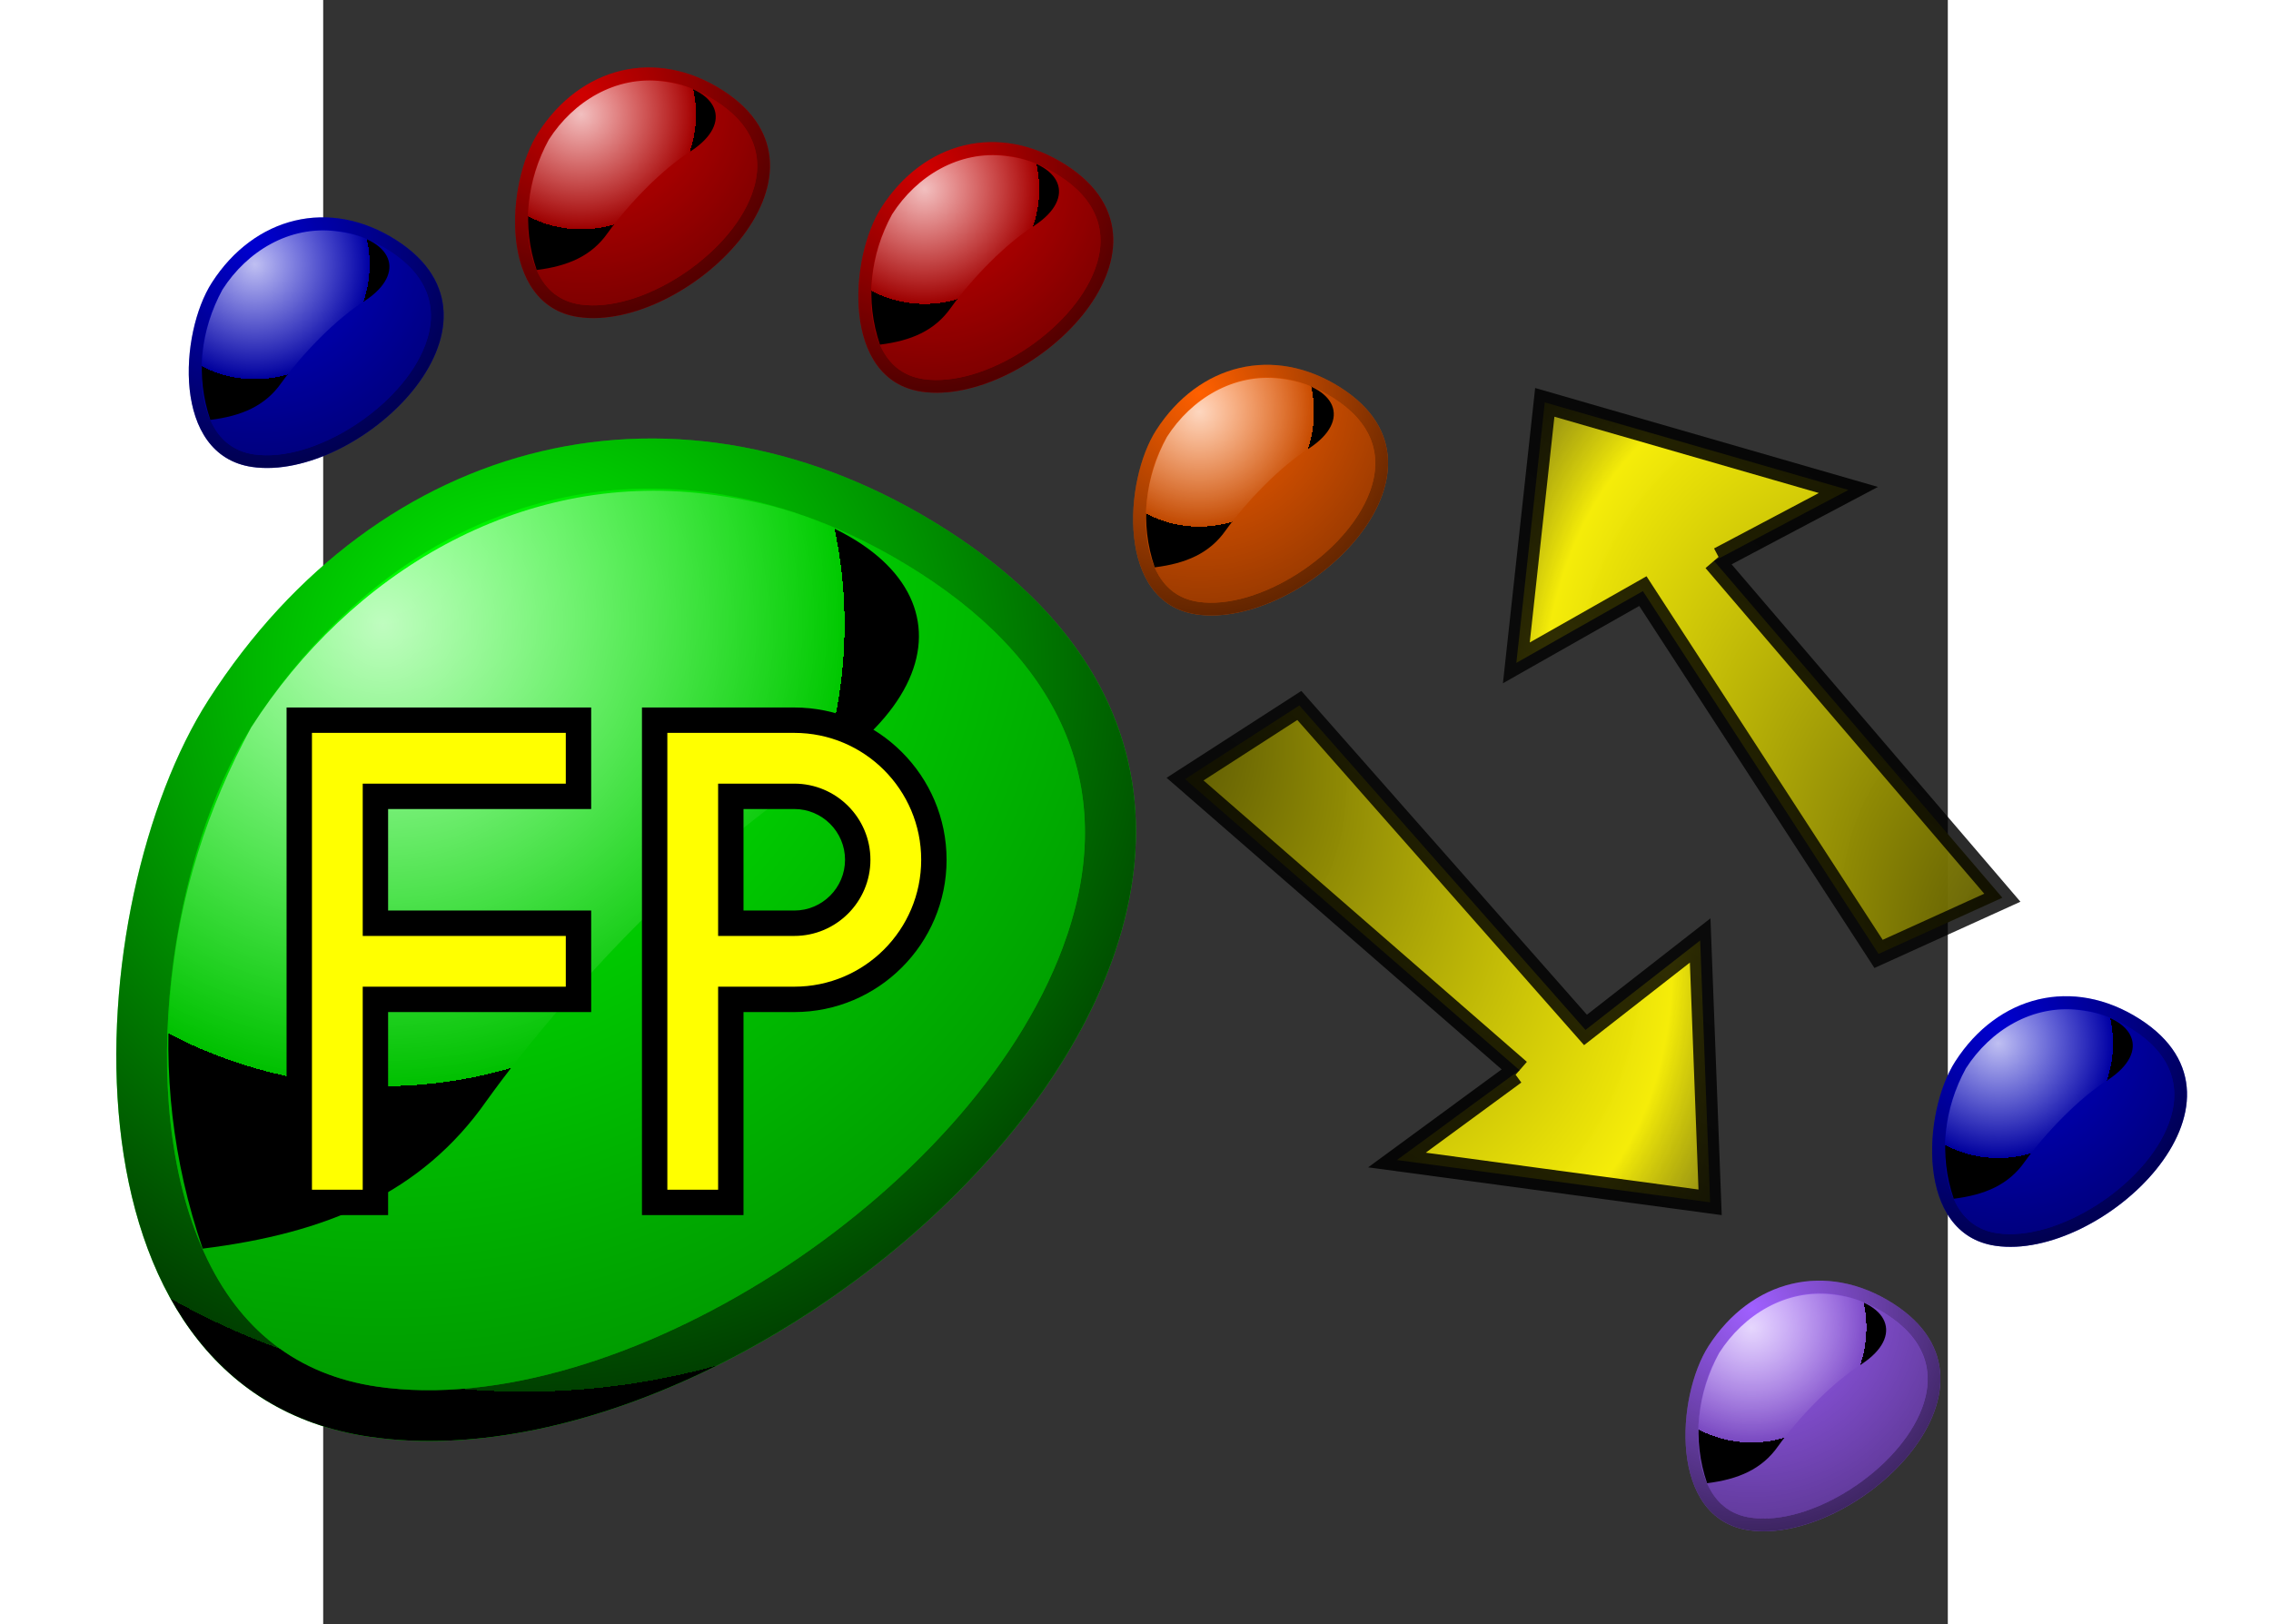 <?xml version="1.0" encoding="UTF-8" standalone="no"?>
<!-- Generator: Adobe Illustrator 10.0, SVG Export Plug-In . SVG Version: 3.0.0 Build 76)  -->
<svg
   xmlns:a="http://ns.adobe.com/AdobeSVGViewerExtensions/3.0/"
   xmlns:dc="http://purl.org/dc/elements/1.1/"
   xmlns:cc="http://creativecommons.org/ns#"
   xmlns:rdf="http://www.w3.org/1999/02/22-rdf-syntax-ns#"
   xmlns:svg="http://www.w3.org/2000/svg"
   xmlns="http://www.w3.org/2000/svg"
   xmlns:xlink="http://www.w3.org/1999/xlink"
   xmlns:sodipodi="http://sodipodi.sourceforge.net/DTD/sodipodi-0.dtd"
   xmlns:inkscape="http://www.inkscape.org/namespaces/inkscape"
   width="178.929"
   height="128.002"
   viewBox="0 0 128.002 128.002"
   overflow="visible"
   enable-background="new 0 0 128.002 128.002"
   xml:space="preserve"
   id="svg2148"
   sodipodi:version="0.32"
   inkscape:version="0.46"
   sodipodi:docname="freepops-updater-zenity.svg"
   sodipodi:docbase="/home/tassi/Projects/freepops/svn/freepops/updater-ui/fltk"
   inkscape:export-filename="/home/tassi/Desktop/fp.png"
   inkscape:export-xdpi="22.499649"
   inkscape:export-ydpi="22.499649"
   inkscape:output_extension="org.inkscape.output.svg.inkscape"
   version="1.0"
   style="overflow:visible"><rect x="0" y="0" width="128.002" height="128.002" fill="#333333" stroke="none"/><defs
   id="defs2384"><inkscape:perspective
   sodipodi:type="inkscape:persp3d"
   inkscape:vp_x="0 : 64.000999 : 1"
   inkscape:vp_y="0 : 1000 : 0"
   inkscape:vp_z="128.002 : 64.000999 : 1"
   inkscape:persp3d-origin="64.000999 : 42.667333 : 1"
   id="perspective136" /><linearGradient
   id="linearGradient5384"><stop
     id="stop5386"
     offset="0"
     style="stop-color:black;stop-opacity:0.878;" /><stop
     id="stop5388"
     offset="1"
     style="stop-color:black;stop-opacity:0.796;" /></linearGradient><linearGradient
   id="linearGradient3284"><stop
     id="stop3286"
     offset="0"
     style="stop-color:black;stop-opacity:1;" /><stop
     style="stop-color:#fff606;stop-opacity:0.949;"
     offset="0.72"
     id="stop3290" /><stop
     id="stop3288"
     offset="1"
     style="stop-color:black;stop-opacity:0;" /></linearGradient><radialGradient
   inkscape:collect="always"
   xlink:href="#linearGradient3284"
   id="radialGradient3292"
   cx="-38.389"
   cy="62.381"
   fx="-38.389"
   fy="62.381"
   r="10.564"
   gradientTransform="matrix(-4.527,2.931,-6.565,-7.271,281.411,608.658)"
   gradientUnits="userSpaceOnUse" />
		
	
			
			
			
			
			
			
			
			
			
			
			
			
		<linearGradient
   inkscape:collect="always"
   xlink:href="#linearGradient5384"
   id="linearGradient5378"
   x1="99.954"
   y1="40.929"
   x2="121.225"
   y2="40.929"
   gradientUnits="userSpaceOnUse"
   gradientTransform="matrix(1.04,-0.967,0.989,0.588,-66.84,160.942)" /><radialGradient
   inkscape:collect="always"
   xlink:href="#linearGradient3284"
   id="radialGradient5410"
   gradientUnits="userSpaceOnUse"
   gradientTransform="matrix(4.906,-2.238,5.432,8.152,1.044,-501.845)"
   cx="-38.389"
   cy="62.381"
   fx="-38.389"
   fy="62.381"
   r="10.564" /><linearGradient
   inkscape:collect="always"
   xlink:href="#linearGradient5384"
   id="linearGradient5412"
   gradientUnits="userSpaceOnUse"
   gradientTransform="matrix(-1.17,0.805,-0.892,-0.726,280.144,-8.052)"
   x1="99.954"
   y1="40.929"
   x2="121.225"
   y2="40.929" /><radialGradient
   inkscape:collect="always"
   xlink:href="#XMLID_25_"
   id="radialGradient5442"
   gradientUnits="userSpaceOnUse"
   gradientTransform="matrix(1,0,0,-1,242.499,460.5)"
   cx="-183.75"
   cy="452.681"
   fx="-183.75"
   fy="452.681"
   r="21.349" /><radialGradient
   inkscape:collect="always"
   xlink:href="#XMLID_26_"
   id="radialGradient5444"
   gradientUnits="userSpaceOnUse"
   gradientTransform="matrix(1,0,0,-1,242.499,460.5)"
   cx="-183.769"
   cy="452.669"
   fx="-183.769"
   fy="452.669"
   r="21.374" /><radialGradient
   inkscape:collect="always"
   xlink:href="#XMLID_27_"
   id="radialGradient5446"
   gradientUnits="userSpaceOnUse"
   gradientTransform="matrix(1,0,0,-1,242.499,460.5)"
   cx="-183.8"
   cy="451.163"
   fx="-183.8"
   fy="451.163"
   r="9.043" /><radialGradient
   inkscape:collect="always"
   xlink:href="#XMLID_10_"
   id="radialGradient5524"
   gradientUnits="userSpaceOnUse"
   gradientTransform="matrix(1,0,0,-1,242.499,460.5)"
   cx="-140.089"
   cy="389.308"
   fx="-140.089"
   fy="389.308"
   r="21.35" /><radialGradient
   inkscape:collect="always"
   xlink:href="#XMLID_11_"
   id="radialGradient5526"
   gradientUnits="userSpaceOnUse"
   gradientTransform="matrix(1,0,0,-1,242.499,460.5)"
   cx="-140.106"
   cy="389.296"
   fx="-140.106"
   fy="389.296"
   r="21.374" /><radialGradient
   inkscape:collect="always"
   xlink:href="#XMLID_12_"
   id="radialGradient5528"
   gradientUnits="userSpaceOnUse"
   gradientTransform="matrix(1,0,0,-1,242.499,460.5)"
   cx="-140.138"
   cy="387.79"
   fx="-140.138"
   fy="387.79"
   r="9.043" /><radialGradient
   inkscape:collect="always"
   xlink:href="#XMLID_19_"
   id="radialGradient5558"
   gradientUnits="userSpaceOnUse"
   gradientTransform="matrix(1,0,0,-1,242.499,460.5)"
   cx="-228.017"
   cy="417.28"
   fx="-228.017"
   fy="417.28"
   r="21.35" /><radialGradient
   inkscape:collect="always"
   xlink:href="#XMLID_20_"
   id="radialGradient5560"
   gradientUnits="userSpaceOnUse"
   gradientTransform="matrix(1,0,0,-1,242.499,460.5)"
   cx="-228.034"
   cy="417.269"
   fx="-228.034"
   fy="417.269"
   r="21.374" /><radialGradient
   inkscape:collect="always"
   xlink:href="#XMLID_21_"
   id="radialGradient5562"
   gradientUnits="userSpaceOnUse"
   gradientTransform="matrix(1,0,0,-1,242.499,460.5)"
   cx="-228.065"
   cy="415.764"
   fx="-228.065"
   fy="415.764"
   r="9.043" /><radialGradient
   inkscape:collect="always"
   xlink:href="#XMLID_19_"
   id="radialGradient5598"
   gradientUnits="userSpaceOnUse"
   gradientTransform="matrix(1,0,0,-1,242.499,460.5)"
   cx="-228.017"
   cy="417.28"
   fx="-228.017"
   fy="417.28"
   r="21.35" /><radialGradient
   inkscape:collect="always"
   xlink:href="#XMLID_20_"
   id="radialGradient5600"
   gradientUnits="userSpaceOnUse"
   gradientTransform="matrix(1,0,0,-1,242.499,460.5)"
   cx="-228.034"
   cy="417.269"
   fx="-228.034"
   fy="417.269"
   r="21.374" /><radialGradient
   inkscape:collect="always"
   xlink:href="#XMLID_21_"
   id="radialGradient5602"
   gradientUnits="userSpaceOnUse"
   gradientTransform="matrix(1,0,0,-1,242.499,460.5)"
   cx="-228.065"
   cy="415.764"
   fx="-228.065"
   fy="415.764"
   r="9.043" /><radialGradient
   inkscape:collect="always"
   xlink:href="#XMLID_25_"
   id="radialGradient5604"
   gradientUnits="userSpaceOnUse"
   gradientTransform="matrix(1,0,0,-1,242.499,460.5)"
   cx="-183.75"
   cy="452.681"
   fx="-183.75"
   fy="452.681"
   r="21.349" /><radialGradient
   inkscape:collect="always"
   xlink:href="#XMLID_26_"
   id="radialGradient5606"
   gradientUnits="userSpaceOnUse"
   gradientTransform="matrix(1,0,0,-1,242.499,460.5)"
   cx="-183.769"
   cy="452.669"
   fx="-183.769"
   fy="452.669"
   r="21.374" /><radialGradient
   inkscape:collect="always"
   xlink:href="#XMLID_27_"
   id="radialGradient5608"
   gradientUnits="userSpaceOnUse"
   gradientTransform="matrix(1,0,0,-1,242.499,460.5)"
   cx="-183.8"
   cy="451.163"
   fx="-183.8"
   fy="451.163"
   r="9.043" /></defs><sodipodi:namedview
   inkscape:window-height="747"
   inkscape:window-width="1280"
   inkscape:pageshadow="2"
   inkscape:pageopacity="0.0"
   guidetolerance="10.0"
   gridtolerance="10.0"
   objecttolerance="10.0"
   borderopacity="1.0"
   bordercolor="#666666"
   pagecolor="#ffffff"
   id="base"
   inkscape:zoom="3.1796378"
   inkscape:cx="64.000999"
   inkscape:cy="64.000999"
   inkscape:window-x="0"
   inkscape:window-y="26"
   inkscape:current-layer="svg2148"
   showgrid="false" />
	<path
   d="M 0,0 L 0,128.002 L 128.002,128.002 L 128.002,0 L 0,0 z"
   id="path2152"
   style="fill:none" /><g
   id="g2204"
   transform="translate(58.183,-1.573)">
				<path
   d="M 65.505,104.286 C 60.249,100.922 54.323,102.409 50.968,107.636 C 48.413,111.616 47.812,121.23 54.142,122.154 C 62.493,123.373 75.765,110.851 65.505,104.286 z"
   id="path2206"
   style="fill:#a060ff" />
				
					<radialGradient
   id="XMLID_7_"
   cx="-188.088"
   cy="355.822"
   r="21.35"
   fx="-188.088"
   fy="355.822"
   gradientTransform="matrix(1,0,0,-1,242.499,460.5)"
   gradientUnits="userSpaceOnUse">
					<stop
   offset="0"
   style="stop-color:#000000;stop-opacity:0.0;"
   id="stop2209" />
					<stop
   offset="1"
   style="stop-color:#000000;stop-opacity:0.75;"
   id="stop2211" />
					<a:midPointStop
   offset="0"
   style="stop-color:#FFFFFF" />
					<a:midPointStop
   offset="0.5"
   style="stop-color:#FFFFFF" />
					<a:midPointStop
   offset="1"
   style="stop-color:#000000" />
				</radialGradient>
				<path
   d="M 65.505,104.286 C 60.249,100.922 54.323,102.409 50.968,107.636 C 48.413,111.616 47.812,121.23 54.142,122.154 C 62.493,123.373 75.765,110.851 65.505,104.286 z M 54.287,121.164 C 52.723,120.935 51.577,120.049 50.885,118.528 C 49.486,115.458 50.249,110.608 51.81,108.175 C 54.931,103.313 60.218,102.087 64.967,105.126 C 67.916,107.014 68.892,109.566 67.793,112.516 C 65.966,117.411 59.024,121.854 54.287,121.164 z"
   id="path2213"
   style="fill:url(#XMLID_7_)" />
				
					<radialGradient
   id="XMLID_8_"
   cx="-188.105"
   cy="355.81"
   r="21.374"
   fx="-188.105"
   fy="355.81"
   gradientTransform="matrix(1,0,0,-1,242.499,460.5)"
   gradientUnits="userSpaceOnUse">
					<stop
   offset="0"
   style="stop-color:#000000;stop-opacity:0.0;"
   id="stop2216" />
					<stop
   offset="1"
   style="stop-color:#000000;stop-opacity:0.5;"
   id="stop2218" />
					<a:midPointStop
   offset="0"
   style="stop-color:#FFFFFF" />
					<a:midPointStop
   offset="0.5"
   style="stop-color:#FFFFFF" />
					<a:midPointStop
   offset="1"
   style="stop-color:#000000" />
				</radialGradient>
				<path
   d="M 51.809,108.177 C 50.248,110.609 49.485,115.458 50.884,118.529 C 51.576,120.05 52.722,120.937 54.286,121.166 C 59.023,121.857 65.965,117.413 67.791,112.52 C 68.892,109.573 67.914,107.018 64.965,105.13 C 60.217,102.089 54.93,103.313 51.809,108.177 z"
   id="path2220"
   style="fill:url(#XMLID_8_)" />
				
					<radialGradient
   id="XMLID_9_"
   cx="-188.136"
   cy="354.305"
   r="9.043"
   fx="-188.136"
   fy="354.305"
   gradientTransform="matrix(1,0,0,-1,242.499,460.5)"
   gradientUnits="userSpaceOnUse">
					<stop
   offset="0"
   style="stop-color:#FFFFFF;stop-opacity:0.75;"
   id="stop2223" />
					<stop
   offset="1"
   style="stop-color:#FFFFFF;stop-opacity:0.0;"
   id="stop2225" />
					<a:midPointStop
   offset="0"
   style="stop-color:#FFFFFF" />
					<a:midPointStop
   offset="0.5"
   style="stop-color:#FFFFFF" />
					<a:midPointStop
   offset="1"
   style="stop-color:#000000" />
				</radialGradient>
				<path
   d="M 51.809,108.177 C 50.076,111.368 49.665,114.992 50.853,118.448 C 53.289,118.144 55.167,117.361 56.443,115.538 C 58.047,113.307 60.737,110.486 63.068,109.038 C 66.323,106.866 65.271,104.126 60.755,103.579 C 57.082,103.132 53.754,105.146 51.809,108.177"
   id="path2227"
   style="fill:url(#XMLID_9_)" />
			</g><g
   id="g2229"
   transform="translate(-33.337,-40.256)">
				<path
   d="M 113.504,70.801 C 108.248,67.437 102.321,68.924 98.967,74.152 C 96.412,78.131 95.812,87.746 102.142,88.67 C 110.492,89.888 123.765,77.365 113.504,70.801 z"
   id="path2231"
   style="fill:#ff6000" />
				
					<radialGradient
   id="XMLID_10_"
   cx="-140.089"
   cy="389.308"
   r="21.35"
   fx="-140.089"
   fy="389.308"
   gradientTransform="matrix(1,0,0,-1,242.499,460.5)"
   gradientUnits="userSpaceOnUse">
					<stop
   offset="0"
   style="stop-color:#000000;stop-opacity:0.0;"
   id="stop2234" />
					<stop
   offset="1"
   style="stop-color:#000000;stop-opacity:0.75;"
   id="stop2236" />
					<a:midPointStop
   offset="0"
   style="stop-color:#FFFFFF" />
					<a:midPointStop
   offset="0.5"
   style="stop-color:#FFFFFF" />
					<a:midPointStop
   offset="1"
   style="stop-color:#000000" />
				</radialGradient>
				<path
   d="M 113.504,70.801 C 108.248,67.437 102.321,68.924 98.967,74.152 C 96.412,78.131 95.812,87.746 102.142,88.67 C 110.492,89.888 123.765,77.365 113.504,70.801 z M 102.285,87.679 C 100.722,87.45 99.576,86.564 98.883,85.043 C 97.486,81.974 98.248,77.123 99.81,74.69 C 102.931,69.828 108.217,68.602 112.965,71.641 C 115.914,73.528 116.892,76.082 115.791,79.031 C 113.965,83.926 107.022,88.37 102.285,87.679 z"
   id="path2238"
   style="fill:url(#radialGradient5524)" />
				
					<radialGradient
   id="XMLID_11_"
   cx="-140.106"
   cy="389.296"
   r="21.374"
   fx="-140.106"
   fy="389.296"
   gradientTransform="matrix(1,0,0,-1,242.499,460.5)"
   gradientUnits="userSpaceOnUse">
					<stop
   offset="0"
   style="stop-color:#000000;stop-opacity:0.0;"
   id="stop2241" />
					<stop
   offset="1"
   style="stop-color:#000000;stop-opacity:0.5;"
   id="stop2243" />
					<a:midPointStop
   offset="0"
   style="stop-color:#FFFFFF" />
					<a:midPointStop
   offset="0.5"
   style="stop-color:#FFFFFF" />
					<a:midPointStop
   offset="1"
   style="stop-color:#000000" />
				</radialGradient>
				<path
   d="M 99.81,74.69 C 98.248,77.123 97.486,81.971 98.883,85.043 C 99.576,86.564 100.722,87.45 102.285,87.679 C 107.022,88.37 113.965,83.926 115.791,79.033 C 116.892,76.086 115.914,73.531 112.965,71.644 C 108.217,68.604 102.931,69.828 99.81,74.69 z"
   id="path2245"
   style="fill:url(#radialGradient5526)" />
				
					<radialGradient
   id="XMLID_12_"
   cx="-140.138"
   cy="387.79"
   r="9.043"
   fx="-140.138"
   fy="387.79"
   gradientTransform="matrix(1,0,0,-1,242.499,460.5)"
   gradientUnits="userSpaceOnUse">
					<stop
   offset="0"
   style="stop-color:#FFFFFF;stop-opacity:0.75;"
   id="stop2248" />
					<stop
   offset="1"
   style="stop-color:#FFFFFF;stop-opacity:0.0;"
   id="stop2250" />
					<a:midPointStop
   offset="0"
   style="stop-color:#FFFFFF" />
					<a:midPointStop
   offset="0.5"
   style="stop-color:#FFFFFF" />
					<a:midPointStop
   offset="1"
   style="stop-color:#000000" />
				</radialGradient>
				<path
   d="M 99.81,74.69 C 98.076,77.881 97.664,81.505 98.853,84.961 C 101.289,84.658 103.166,83.874 104.443,82.051 C 106.047,79.82 108.738,77 111.068,75.551 C 114.324,73.379 113.271,70.64 108.755,70.092 C 105.08,69.646 101.754,71.66 99.81,74.69"
   id="path2252"
   style="fill:url(#radialGradient5528)" />
			</g><g
   id="g2304"
   transform="translate(-19.814,-23.902)">
				<path
   d="M 25.576,42.828 C 20.32,39.464 14.394,40.951 11.039,46.178 C 8.484,50.158 7.883,59.772 14.213,60.696 C 22.563,61.915 35.835,49.392 25.576,42.828 z"
   id="path2306"
   style="fill:#0000d0" />
				
					<radialGradient
   id="XMLID_19_"
   cx="-228.017"
   cy="417.28"
   r="21.35"
   fx="-228.017"
   fy="417.28"
   gradientTransform="matrix(1,0,0,-1,242.499,460.5)"
   gradientUnits="userSpaceOnUse">
					<stop
   offset="0"
   style="stop-color:#000000;stop-opacity:0.0;"
   id="stop2309" />
					<stop
   offset="1"
   style="stop-color:#000000;stop-opacity:0.75;"
   id="stop2311" />
					<a:midPointStop
   offset="0"
   style="stop-color:#FFFFFF" />
					<a:midPointStop
   offset="0.5"
   style="stop-color:#FFFFFF" />
					<a:midPointStop
   offset="1"
   style="stop-color:#000000" />
				</radialGradient>
				<path
   d="M 25.576,42.828 C 20.32,39.464 14.394,40.951 11.039,46.178 C 8.484,50.158 7.883,59.772 14.213,60.696 C 22.563,61.915 35.835,49.392 25.576,42.828 z M 14.357,59.706 C 12.793,59.477 11.647,58.591 10.955,57.07 C 9.556,54 10.319,49.15 11.88,46.718 C 15.001,41.855 20.288,40.63 25.037,43.669 C 27.986,45.556 28.962,48.11 27.863,51.058 C 26.037,55.953 19.095,60.397 14.357,59.706 z"
   id="path2313"
   style="fill:url(#radialGradient5598)" />
				
					<radialGradient
   id="XMLID_20_"
   cx="-228.034"
   cy="417.269"
   r="21.374"
   fx="-228.034"
   fy="417.269"
   gradientTransform="matrix(1,0,0,-1,242.499,460.5)"
   gradientUnits="userSpaceOnUse">
					<stop
   offset="0"
   style="stop-color:#000000;stop-opacity:0.0;"
   id="stop2316" />
					<stop
   offset="1"
   style="stop-color:#000000;stop-opacity:0.5;"
   id="stop2318" />
					<a:midPointStop
   offset="0"
   style="stop-color:#FFFFFF" />
					<a:midPointStop
   offset="0.5"
   style="stop-color:#FFFFFF" />
					<a:midPointStop
   offset="1"
   style="stop-color:#000000" />
				</radialGradient>
				<path
   d="M 11.88,46.718 C 10.319,49.15 9.556,54 10.955,57.07 C 11.647,58.591 12.793,59.477 14.357,59.706 C 19.094,60.397 26.036,55.953 27.862,51.059 C 28.962,48.112 27.985,45.557 25.036,43.67 C 20.288,40.63 15.001,41.855 11.88,46.718 z"
   id="path2320"
   style="fill:url(#radialGradient5600)" />
				
					<radialGradient
   id="XMLID_21_"
   cx="-228.065"
   cy="415.764"
   r="9.043"
   fx="-228.065"
   fy="415.764"
   gradientTransform="matrix(1,0,0,-1,242.499,460.5)"
   gradientUnits="userSpaceOnUse">
					<stop
   offset="0"
   style="stop-color:#FFFFFF;stop-opacity:0.75;"
   id="stop2323" />
					<stop
   offset="1"
   style="stop-color:#FFFFFF;stop-opacity:0.0;"
   id="stop2325" />
					<a:midPointStop
   offset="0"
   style="stop-color:#FFFFFF" />
					<a:midPointStop
   offset="0.5"
   style="stop-color:#FFFFFF" />
					<a:midPointStop
   offset="1"
   style="stop-color:#000000" />
				</radialGradient>
				<path
   d="M 11.88,46.718 C 10.147,49.909 9.736,53.533 10.924,56.988 C 13.36,56.685 15.238,55.901 16.514,54.078 C 18.118,51.846 20.808,49.027 23.139,47.578 C 26.394,45.406 25.342,42.666 20.826,42.119 C 17.152,41.673 13.825,43.687 11.88,46.718"
   id="path2327"
   style="fill:url(#radialGradient5602)" />
			</g><g
   id="g2354"
   transform="translate(-38.369,-0.314)">
				<path
   d="M 69.841,7.428 C 64.585,4.064 58.659,5.551 55.305,10.778 C 52.75,14.758 52.149,24.372 58.479,25.296 C 66.829,26.515 80.101,13.992 69.841,7.428 z"
   id="path2356"
   style="fill:#d00000" />
				
					<radialGradient
   id="XMLID_25_"
   cx="-183.75"
   cy="452.681"
   r="21.349"
   fx="-183.75"
   fy="452.681"
   gradientTransform="matrix(1,0,0,-1,242.499,460.5)"
   gradientUnits="userSpaceOnUse">
					<stop
   offset="0"
   style="stop-color:#000000;stop-opacity:0.0;"
   id="stop2359" />
					<stop
   offset="1"
   style="stop-color:#000000;stop-opacity:0.75;"
   id="stop2361" />
					<a:midPointStop
   offset="0"
   style="stop-color:#FFFFFF" />
					<a:midPointStop
   offset="0.5"
   style="stop-color:#FFFFFF" />
					<a:midPointStop
   offset="1"
   style="stop-color:#000000" />
				</radialGradient>
				<path
   d="M 69.841,7.428 C 64.585,4.064 58.659,5.551 55.305,10.778 C 52.75,14.758 52.149,24.372 58.479,25.296 C 66.829,26.515 80.101,13.992 69.841,7.428 z M 58.623,24.306 C 57.059,24.077 55.913,23.191 55.221,21.67 C 53.822,18.6 54.585,13.75 56.146,11.318 C 59.267,6.455 64.554,5.23 69.302,8.269 C 72.251,10.156 73.228,12.71 72.128,15.658 C 70.302,20.553 63.36,24.997 58.623,24.306 z"
   id="path2363"
   style="fill:url(#radialGradient5604)" />
				
					<radialGradient
   id="XMLID_26_"
   cx="-183.769"
   cy="452.669"
   r="21.374"
   fx="-183.769"
   fy="452.669"
   gradientTransform="matrix(1,0,0,-1,242.499,460.5)"
   gradientUnits="userSpaceOnUse">
					<stop
   offset="0"
   style="stop-color:#000000;stop-opacity:0.0;"
   id="stop2366" />
					<stop
   offset="1"
   style="stop-color:#000000;stop-opacity:0.5;"
   id="stop2368" />
					<a:midPointStop
   offset="0"
   style="stop-color:#FFFFFF" />
					<a:midPointStop
   offset="0.5"
   style="stop-color:#FFFFFF" />
					<a:midPointStop
   offset="1"
   style="stop-color:#000000" />
				</radialGradient>
				<path
   d="M 56.146,11.318 C 54.585,13.75 53.822,18.599 55.221,21.67 C 55.913,23.191 57.059,24.077 58.623,24.306 C 63.36,24.997 70.302,20.553 72.128,15.659 C 73.228,12.712 72.251,10.157 69.302,8.27 C 64.554,5.23 59.267,6.455 56.146,11.318 z"
   id="path2370"
   style="fill:url(#radialGradient5606)" />
				
					<radialGradient
   id="XMLID_27_"
   cx="-183.8"
   cy="451.163"
   r="9.043"
   fx="-183.8"
   fy="451.163"
   gradientTransform="matrix(1,0,0,-1,242.499,460.5)"
   gradientUnits="userSpaceOnUse">
					<stop
   offset="0"
   style="stop-color:#FFFFFF;stop-opacity:0.75;"
   id="stop2373" />
					<stop
   offset="1"
   style="stop-color:#FFFFFF;stop-opacity:0.0;"
   id="stop2375" />
					<a:midPointStop
   offset="0"
   style="stop-color:#FFFFFF" />
					<a:midPointStop
   offset="0.5"
   style="stop-color:#FFFFFF" />
					<a:midPointStop
   offset="1"
   style="stop-color:#000000" />
				</radialGradient>
				<path
   d="M 56.146,11.318 C 54.413,14.509 54.002,18.133 55.19,21.588 C 57.626,21.285 59.504,20.501 60.78,18.678 C 62.384,16.446 65.074,13.627 67.404,12.178 C 70.661,10.006 69.607,7.266 65.091,6.719 C 61.418,6.273 58.091,8.287 56.146,11.318"
   id="path2377"
   style="fill:url(#radialGradient5608)" />
			</g><g
   id="g5390"
   transform="translate(-40.885,9.75)"><g
     id="g2154">
				<path
   style="fill:#00ff00"
   id="path2156"
   d="M 90.001,32 C 68.976,18.543 45.27,24.49 31.85,45.4 C 21.634,61.318 19.228,99.773 44.547,103.47 C 77.948,108.349 131.034,58.261 90.001,32 z" />
				
					<radialGradient
   gradientUnits="userSpaceOnUse"
   gradientTransform="matrix(1,0,0,-1,242.499,460.5)"
   fy="417.248"
   fx="-185.749"
   r="56.661"
   cy="417.248"
   cx="-185.749"
   id="XMLID_1_">
					<stop
   id="stop2159"
   style="stop-color:#000000;stop-opacity:0.0;"
   offset="0" />
					<stop
   id="stop2161"
   style="stop-color:#000000;stop-opacity:0.75;"
   offset="1" />
					<a:midPointStop
   style="stop-color:#FFFFFF"
   offset="0" />
					<a:midPointStop
   style="stop-color:#FFFFFF"
   offset="0.5" />
					<a:midPointStop
   style="stop-color:#000000"
   offset="1" />
				</radialGradient>
				<path
   style="fill:url(#XMLID_1_)"
   id="path2163"
   d="M 90.001,32 C 68.976,18.543 45.27,24.49 31.85,45.4 C 21.634,61.318 19.228,99.773 44.547,103.47 C 77.948,108.349 131.034,58.261 90.001,32 z M 45.125,99.513 C 38.866,98.599 34.287,95.052 31.515,88.97 C 25.917,76.689 28.973,57.289 35.216,47.562 C 47.699,28.112 68.849,23.212 87.845,35.37 C 99.638,42.916 103.546,53.136 99.15,64.921 C 91.845,84.499 64.075,102.278 45.125,99.513 z" />
				
					<radialGradient
   gradientUnits="userSpaceOnUse"
   gradientTransform="matrix(1,0,0,-1,242.499,460.5)"
   fy="427.498"
   fx="-196.998"
   r="86.082"
   cy="427.498"
   cx="-196.998"
   id="XMLID_2_">
					<stop
   id="stop2166"
   style="stop-color:#000000;stop-opacity:0.0;"
   offset="0" />
					<stop
   id="stop2168"
   style="stop-color:#000000;stop-opacity:0.5;"
   offset="1" />
					<a:midPointStop
   style="stop-color:#FFFFFF"
   offset="0" />
					<a:midPointStop
   style="stop-color:#FFFFFF"
   offset="0.5" />
					<a:midPointStop
   style="stop-color:#000000"
   offset="1" />
				</radialGradient>
				<path
   style="fill:url(#XMLID_2_)"
   id="path2170"
   d="M 35.216,47.562 C 28.973,57.29 25.918,76.688 31.515,88.97 C 34.286,95.052 38.866,98.599 45.125,99.513 C 64.074,102.281 91.845,84.499 99.149,64.921 C 103.545,53.136 99.637,42.916 87.844,35.37 C 68.849,23.212 47.699,28.111 35.216,47.562 z" />
				
					<radialGradient
   gradientUnits="userSpaceOnUse"
   gradientTransform="matrix(1,0,0,-1,242.499,460.5)"
   fy="421.048"
   fx="-196.919"
   r="36.387"
   cy="421.048"
   cx="-196.919"
   id="XMLID_3_">
					<stop
   id="stop2173"
   style="stop-color:#FFFFFF;stop-opacity:0.75;"
   offset="0" />
					<stop
   id="stop2175"
   style="stop-color:#FFFFFF;stop-opacity:0.0;"
   offset="1" />
					<a:midPointStop
   style="stop-color:#FFFFFF"
   offset="0" />
					<a:midPointStop
   style="stop-color:#FFFFFF"
   offset="0.5" />
					<a:midPointStop
   style="stop-color:#000000"
   offset="1" />
				</radialGradient>
				<path
   style="fill:url(#XMLID_3_)"
   id="path2177"
   d="M 35.216,47.561 C 28.28,60.329 26.643,74.825 31.391,88.64 C 41.133,87.431 48.649,84.293 53.75,77.001 C 60.165,68.073 70.926,56.798 80.25,51.001 C 93.269,42.313 89.062,31.353 70.996,29.165 C 56.306,27.386 42.998,35.437 35.216,47.561" />
			</g><path
     id="path2379"
     d="M 68.001,46 L 66.001,46 L 66.001,86 L 74.001,86 C 74.001,86 74.001,73.062 74.001,70 C 75.778,70 78.001,70 78.001,70 C 84.618,70 90.001,64.617 90.001,58 C 90.001,51.383 84.618,46 78.001,46 L 68.001,46 z M 78.001,54 C 80.207,54 82.001,55.794 82.001,58 C 82.001,60.206 80.207,62 78.001,62 C 78.001,62 75.778,62 74.001,62 C 74.001,59.778 74.001,56.222 74.001,54 C 75.778,54 78.001,54 78.001,54 z M 60.001,46 L 38,46 L 38,86 L 46,86 C 46,86 46,73.062 46,70 C 49.063,70 62,70 62,70 L 62,62 C 62,62 49.062,62 46,62 C 46,59.778 46,56.222 46,54 C 49.063,54 62,54 62,54 L 62,46 L 60.001,46 z" /><path
     style="fill:#ffff00"
     id="path2381"
     d="M 68.001,48 L 68.001,84 L 72.001,84 L 72.001,68 L 78.001,68 C 83.524,68 88.001,63.522 88.001,58 C 88.001,52.478 83.524,48 78.001,48 L 68.001,48 z M 78.001,64.001 C 78.001,64.001 74.881,64.001 72.001,64.001 L 72.001,52 C 74.881,52 78.001,52 78.001,52 C 81.31,52 84.001,54.692 84.001,58 C 84.001,61.308 81.31,64.001 78.001,64.001 z M 40,84.001 L 44,84.001 L 44,68.001 L 60,68.001 L 60,64.001 L 44,64.001 L 44,52.001 L 60,52.001 L 60,48.001 L 40,48.001 L 40,84.001 z" /></g>
<path
   style="fill:url(#radialGradient3292);fill-opacity:1;fill-rule:evenodd;stroke:url(#linearGradient5378);stroke-width:1.753;stroke-linecap:butt;stroke-linejoin:miter;stroke-miterlimit:4;stroke-dasharray:none;stroke-opacity:1"
   d="M 93.881,84.597 L 84.602,91.408 L 109.274,94.742 L 108.491,74.107 L 99.455,81.158 L 76.908,55.589 L 67.907,61.394 L 94.262,84.334"
   id="path2388"
   sodipodi:nodetypes="cccccccc"
   inkscape:export-xdpi="22.499649"
   inkscape:export-ydpi="22.499649" /><path
   style="fill:url(#radialGradient5410);fill-opacity:1;fill-rule:evenodd;stroke:url(#linearGradient5412);stroke-width:1.753;stroke-linecap:butt;stroke-linejoin:miter;stroke-miterlimit:4;stroke-dasharray:none;stroke-opacity:1"
   d="M 109.994,43.991 L 120.168,38.609 L 96.248,31.706 L 94.007,52.234 L 103.977,46.579 L 122.546,75.167 L 132.299,70.74 L 109.579,44.195"
   id="path5408"
   sodipodi:nodetypes="cccccccc"
   inkscape:export-xdpi="22.499649"
   inkscape:export-ydpi="22.499649" /><g
   id="g5414"
   transform="translate(-11.323,5.568)">
				<path
   d="M 69.841,7.428 C 64.585,4.064 58.659,5.551 55.305,10.778 C 52.75,14.758 52.149,24.372 58.479,25.296 C 66.829,26.515 80.101,13.992 69.841,7.428 z"
   id="path5416"
   style="fill:#d00000" />
				
					<radialGradient
   id="radialGradient5418"
   cx="-183.75"
   cy="452.681"
   r="21.349"
   fx="-183.75"
   fy="452.681"
   gradientTransform="matrix(1,0,0,-1,242.499,460.5)"
   gradientUnits="userSpaceOnUse">
					<stop
   offset="0"
   style="stop-color:#000000;stop-opacity:0.0;"
   id="stop5420" />
					<stop
   offset="1"
   style="stop-color:#000000;stop-opacity:0.75;"
   id="stop5422" />
					<a:midPointStop
   offset="0"
   style="stop-color:#FFFFFF" />
					<a:midPointStop
   offset="0.5"
   style="stop-color:#FFFFFF" />
					<a:midPointStop
   offset="1"
   style="stop-color:#000000" />
				</radialGradient>
				<path
   d="M 69.841,7.428 C 64.585,4.064 58.659,5.551 55.305,10.778 C 52.75,14.758 52.149,24.372 58.479,25.296 C 66.829,26.515 80.101,13.992 69.841,7.428 z M 58.623,24.306 C 57.059,24.077 55.913,23.191 55.221,21.67 C 53.822,18.6 54.585,13.75 56.146,11.318 C 59.267,6.455 64.554,5.23 69.302,8.269 C 72.251,10.156 73.228,12.71 72.128,15.658 C 70.302,20.553 63.36,24.997 58.623,24.306 z"
   id="path5424"
   style="fill:url(#radialGradient5442)" />
				
					<radialGradient
   id="radialGradient5426"
   cx="-183.769"
   cy="452.669"
   r="21.374"
   fx="-183.769"
   fy="452.669"
   gradientTransform="matrix(1,0,0,-1,242.499,460.5)"
   gradientUnits="userSpaceOnUse">
					<stop
   offset="0"
   style="stop-color:#000000;stop-opacity:0.0;"
   id="stop5428" />
					<stop
   offset="1"
   style="stop-color:#000000;stop-opacity:0.5;"
   id="stop5430" />
					<a:midPointStop
   offset="0"
   style="stop-color:#FFFFFF" />
					<a:midPointStop
   offset="0.5"
   style="stop-color:#FFFFFF" />
					<a:midPointStop
   offset="1"
   style="stop-color:#000000" />
				</radialGradient>
				<path
   d="M 56.146,11.318 C 54.585,13.75 53.822,18.599 55.221,21.67 C 55.913,23.191 57.059,24.077 58.623,24.306 C 63.36,24.997 70.302,20.553 72.128,15.659 C 73.228,12.712 72.251,10.157 69.302,8.27 C 64.554,5.23 59.267,6.455 56.146,11.318 z"
   id="path5432"
   style="fill:url(#radialGradient5444)" />
				
					<radialGradient
   id="radialGradient5434"
   cx="-183.8"
   cy="451.163"
   r="9.043"
   fx="-183.8"
   fy="451.163"
   gradientTransform="matrix(1,0,0,-1,242.499,460.5)"
   gradientUnits="userSpaceOnUse">
					<stop
   offset="0"
   style="stop-color:#FFFFFF;stop-opacity:0.75;"
   id="stop5436" />
					<stop
   offset="1"
   style="stop-color:#FFFFFF;stop-opacity:0.0;"
   id="stop5438" />
					<a:midPointStop
   offset="0"
   style="stop-color:#FFFFFF" />
					<a:midPointStop
   offset="0.5"
   style="stop-color:#FFFFFF" />
					<a:midPointStop
   offset="1"
   style="stop-color:#000000" />
				</radialGradient>
				<path
   d="M 56.146,11.318 C 54.413,14.509 54.002,18.133 55.19,21.588 C 57.626,21.285 59.504,20.501 60.78,18.678 C 62.384,16.446 65.074,13.627 67.404,12.178 C 70.661,10.006 69.607,7.266 65.091,6.719 C 61.418,6.273 58.091,8.287 56.146,11.318"
   id="path5440"
   style="fill:url(#radialGradient5446)" />
			</g><g
   id="g5530"
   transform="translate(117.544,37.471)">
				<path
   d="M 25.576,42.828 C 20.32,39.464 14.394,40.951 11.039,46.178 C 8.484,50.158 7.883,59.772 14.213,60.696 C 22.563,61.915 35.835,49.392 25.576,42.828 z"
   id="path5532"
   style="fill:#0000d0" />
				
					<radialGradient
   id="radialGradient5534"
   cx="-228.017"
   cy="417.28"
   r="21.35"
   fx="-228.017"
   fy="417.28"
   gradientTransform="matrix(1,0,0,-1,242.499,460.5)"
   gradientUnits="userSpaceOnUse">
					<stop
   offset="0"
   style="stop-color:#000000;stop-opacity:0.0;"
   id="stop5536" />
					<stop
   offset="1"
   style="stop-color:#000000;stop-opacity:0.75;"
   id="stop5538" />
					<a:midPointStop
   offset="0"
   style="stop-color:#FFFFFF" />
					<a:midPointStop
   offset="0.5"
   style="stop-color:#FFFFFF" />
					<a:midPointStop
   offset="1"
   style="stop-color:#000000" />
				</radialGradient>
				<path
   d="M 25.576,42.828 C 20.32,39.464 14.394,40.951 11.039,46.178 C 8.484,50.158 7.883,59.772 14.213,60.696 C 22.563,61.915 35.835,49.392 25.576,42.828 z M 14.357,59.706 C 12.793,59.477 11.647,58.591 10.955,57.07 C 9.556,54 10.319,49.15 11.88,46.718 C 15.001,41.855 20.288,40.63 25.037,43.669 C 27.986,45.556 28.962,48.11 27.863,51.058 C 26.037,55.953 19.095,60.397 14.357,59.706 z"
   id="path5540"
   style="fill:url(#radialGradient5558)" />
				
					<radialGradient
   id="radialGradient5542"
   cx="-228.034"
   cy="417.269"
   r="21.374"
   fx="-228.034"
   fy="417.269"
   gradientTransform="matrix(1,0,0,-1,242.499,460.5)"
   gradientUnits="userSpaceOnUse">
					<stop
   offset="0"
   style="stop-color:#000000;stop-opacity:0.0;"
   id="stop5544" />
					<stop
   offset="1"
   style="stop-color:#000000;stop-opacity:0.5;"
   id="stop5546" />
					<a:midPointStop
   offset="0"
   style="stop-color:#FFFFFF" />
					<a:midPointStop
   offset="0.5"
   style="stop-color:#FFFFFF" />
					<a:midPointStop
   offset="1"
   style="stop-color:#000000" />
				</radialGradient>
				<path
   d="M 11.88,46.718 C 10.319,49.15 9.556,54 10.955,57.07 C 11.647,58.591 12.793,59.477 14.357,59.706 C 19.094,60.397 26.036,55.953 27.862,51.059 C 28.962,48.112 27.985,45.557 25.036,43.67 C 20.288,40.63 15.001,41.855 11.88,46.718 z"
   id="path5548"
   style="fill:url(#radialGradient5560)" />
				
					<radialGradient
   id="radialGradient5550"
   cx="-228.065"
   cy="415.764"
   r="9.043"
   fx="-228.065"
   fy="415.764"
   gradientTransform="matrix(1,0,0,-1,242.499,460.5)"
   gradientUnits="userSpaceOnUse">
					<stop
   offset="0"
   style="stop-color:#FFFFFF;stop-opacity:0.75;"
   id="stop5552" />
					<stop
   offset="1"
   style="stop-color:#FFFFFF;stop-opacity:0.0;"
   id="stop5554" />
					<a:midPointStop
   offset="0"
   style="stop-color:#FFFFFF" />
					<a:midPointStop
   offset="0.5"
   style="stop-color:#FFFFFF" />
					<a:midPointStop
   offset="1"
   style="stop-color:#000000" />
				</radialGradient>
				<path
   d="M 11.88,46.718 C 10.147,49.909 9.736,53.533 10.924,56.988 C 13.36,56.685 15.238,55.901 16.514,54.078 C 18.118,51.846 20.808,49.027 23.139,47.578 C 26.394,45.406 25.342,42.666 20.826,42.119 C 17.152,41.673 13.825,43.687 11.88,46.718"
   id="path5556"
   style="fill:url(#radialGradient5562)" />
			</g></svg>